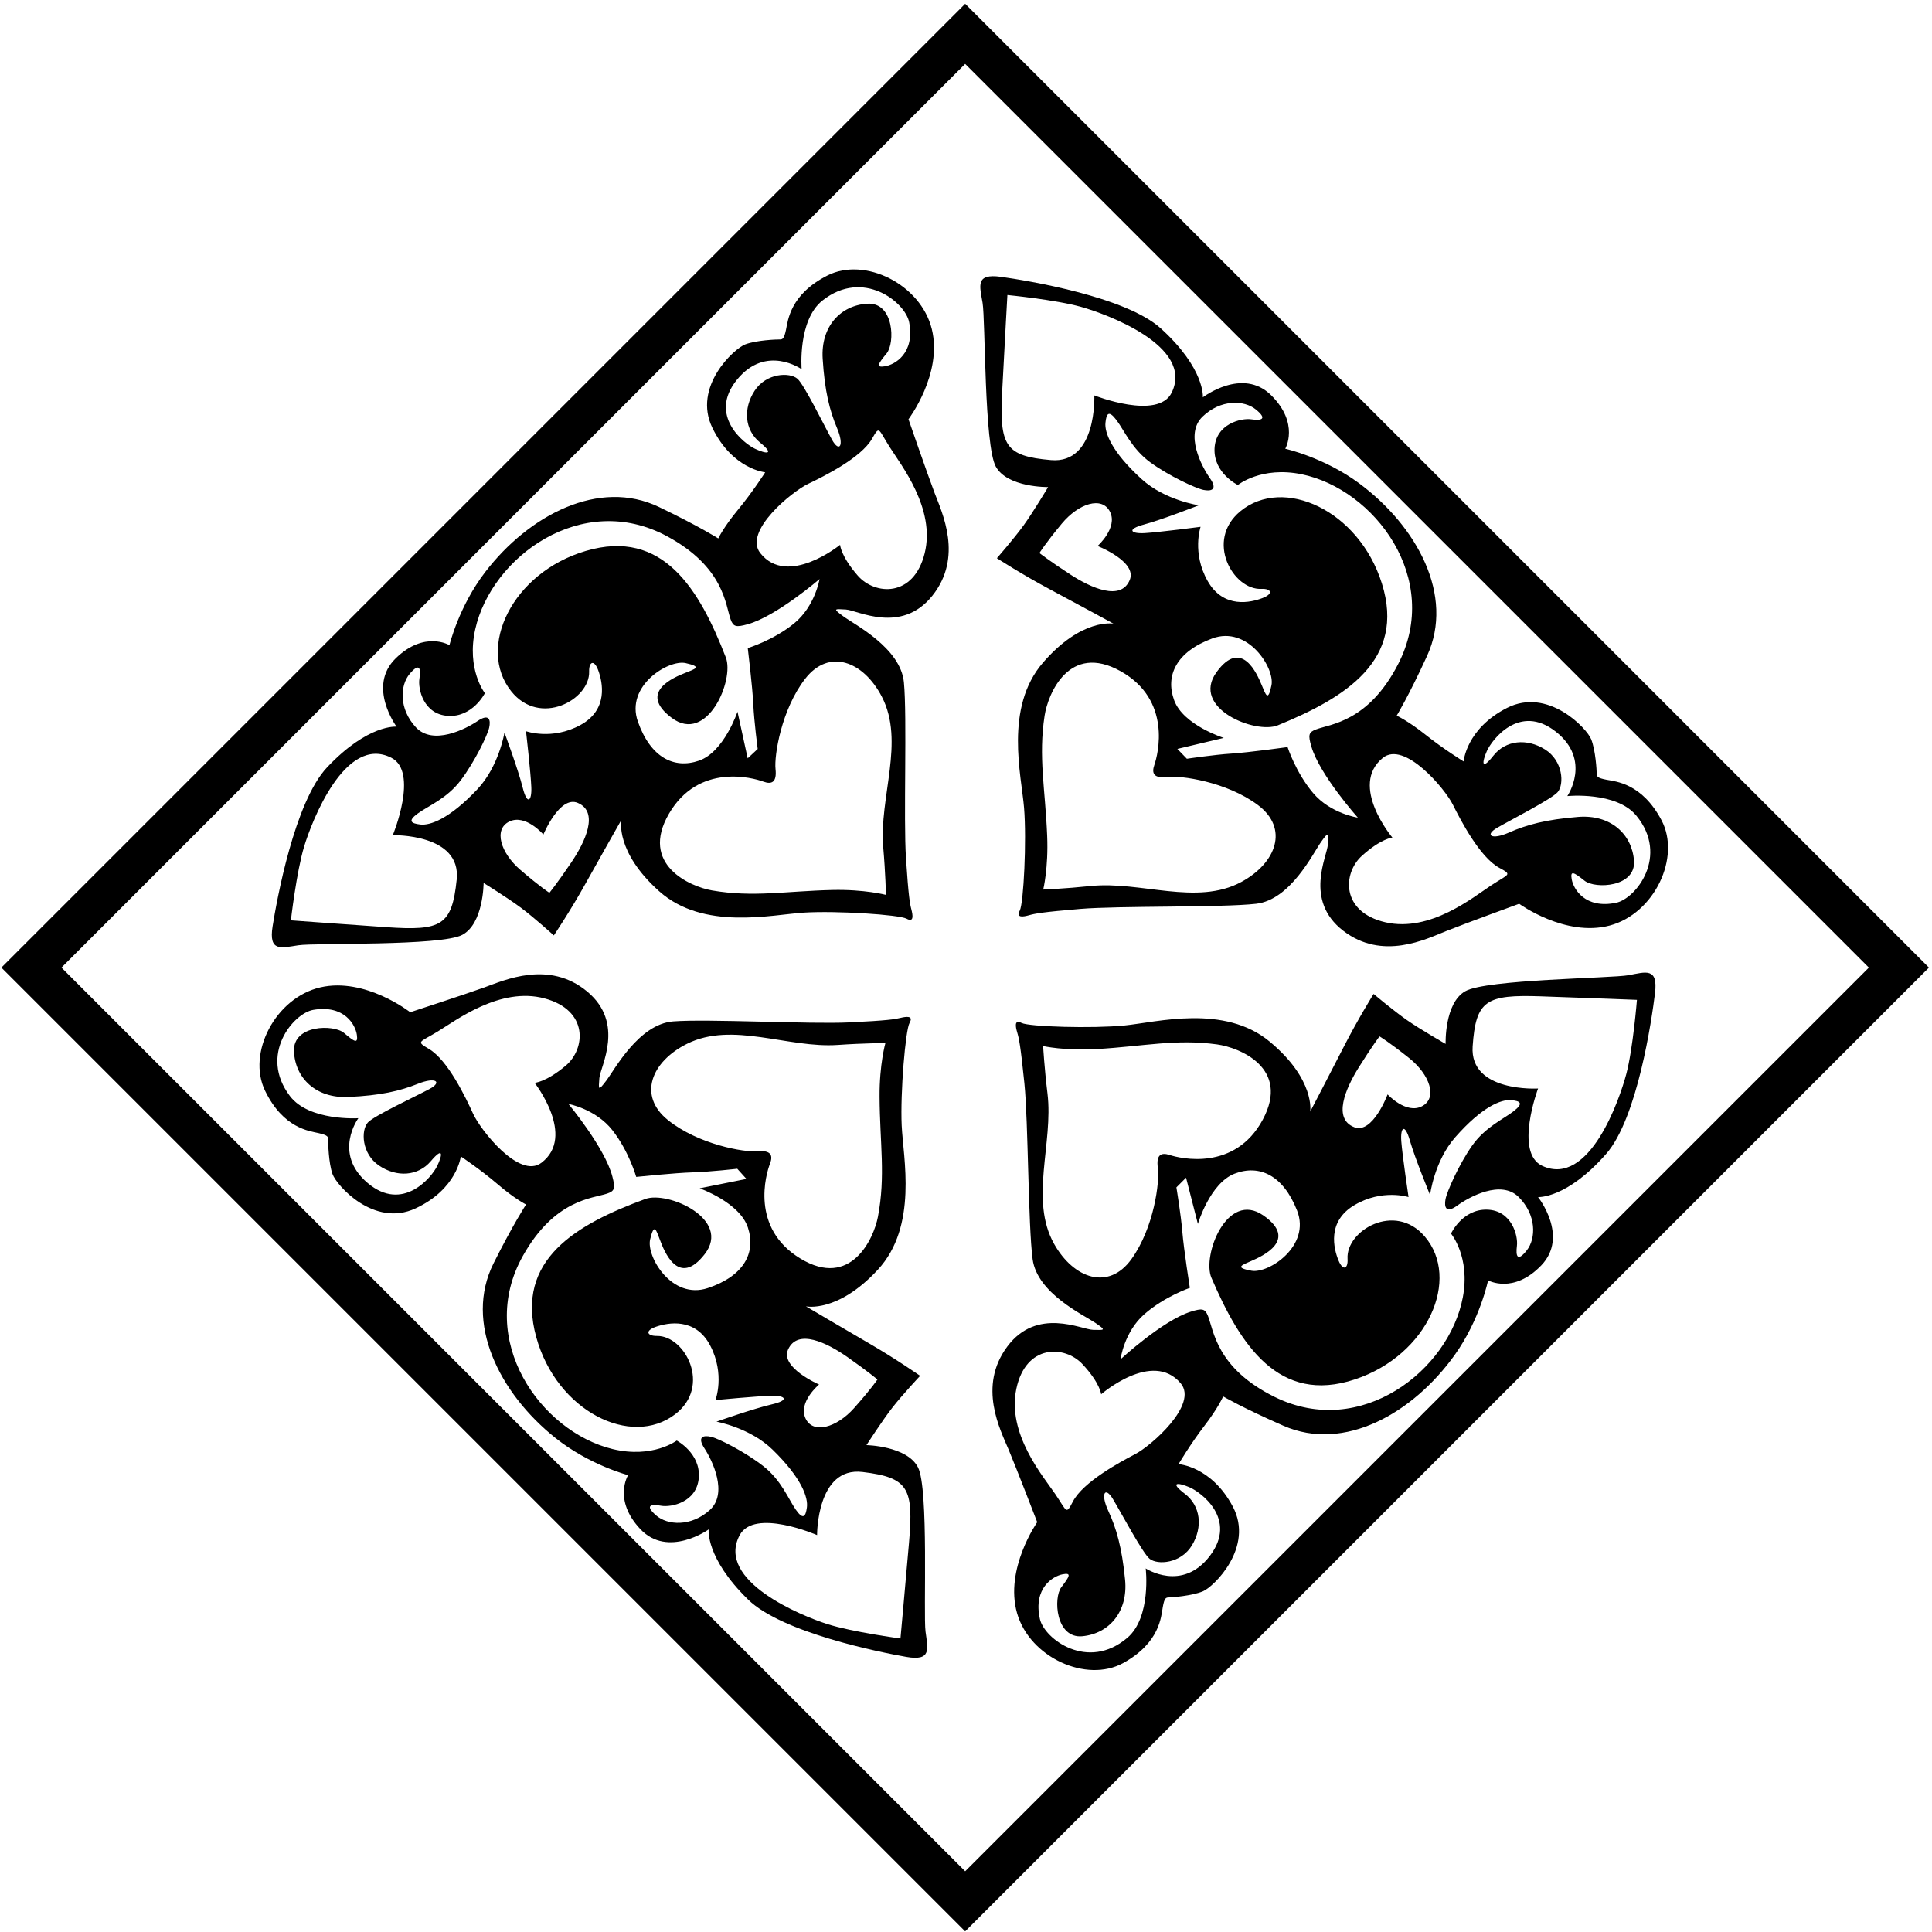 <?xml version="1.0" encoding="UTF-8"?>
<svg xmlns="http://www.w3.org/2000/svg" xmlns:xlink="http://www.w3.org/1999/xlink" width="460pt" height="460pt" viewBox="0 0 460 460" version="1.1">
<g id="surface1">
<path style=" stroke:none;fill-rule:nonzero;fill:rgb(0%,0%,0%);fill-opacity:1;" d="M 229.801 0.902 L 0.328 230.379 L 229.801 459.852 L 459.273 230.379 Z M 14.633 230.379 L 229.801 15.211 L 444.969 230.379 L 229.801 445.543 L 14.633 230.379 "/>
<path style=" stroke:none;fill-rule:nonzero;fill:rgb(0%,0%,0%);fill-opacity:1;" d="M 387.77 232.184 C 383.699 232.938 353.824 233.152 348.848 236.016 C 343.871 238.883 344.195 248.547 344.195 248.547 C 344.195 248.547 338.203 245.121 334.984 242.875 C 331.762 240.629 327.051 236.648 327.051 236.648 C 327.051 236.648 323.297 242.68 319.992 249.145 C 316.523 255.93 311.953 264.672 311.953 264.672 C 311.953 264.672 313.215 257.086 302.355 248.039 C 291.5 238.992 275.414 243.406 267.723 244.16 C 260.035 244.91 245.055 244.465 243.246 243.559 C 241.434 242.652 241.789 244.449 242.191 245.812 C 242.598 247.176 242.965 248.719 243.902 257.934 C 244.836 267.148 244.781 291.648 245.859 299.801 C 246.938 307.953 258.062 313.113 260.766 314.953 C 263.469 316.793 263.016 316.688 260.273 316.633 C 257.535 316.574 246.914 311.109 239.828 320.609 C 232.742 330.109 238.18 340.457 240.137 345.129 C 242.098 349.805 246.953 362.422 246.953 362.422 C 246.953 362.422 239.141 373.535 242.156 384.09 C 245.172 394.645 258.688 400.781 267.434 395.957 C 276.18 391.133 276.453 384.895 276.844 382.691 C 277.23 380.484 277.57 380.352 278.301 380.336 C 279.031 380.32 283.77 379.977 286.398 378.887 C 289.027 377.801 298.656 368.363 293.527 358.711 C 288.402 349.062 280.605 348.605 280.605 348.605 C 280.605 348.605 283.453 343.781 286.762 339.484 C 290.07 335.188 291.227 332.484 291.227 332.484 C 291.227 332.484 295.941 335.25 305.594 339.473 C 320.086 345.812 336.438 336.496 346.383 322.578 C 352.414 314.133 354.305 304.848 354.305 304.848 C 354.305 304.848 360.348 308.203 366.984 301.266 C 373.617 294.332 366.203 285.016 366.203 285.016 C 366.203 285.016 372.977 285.477 382.402 274.758 C 389.871 266.266 393.293 242.652 394.047 236.469 C 394.801 230.285 391.844 231.43 387.77 232.184 Z M 323.504 254.16 C 326.68 249.086 328.457 246.758 328.457 246.758 C 328.457 246.758 330.648 248.035 335.547 251.953 C 340.441 255.871 342.336 261.43 338.566 263.391 C 334.797 265.352 330.379 260.574 330.379 260.574 C 330.379 260.574 326.832 270.094 322.445 268.383 C 317.289 266.367 320.328 259.234 323.504 254.16 Z M 250.984 296.18 C 245.062 285.672 250.84 272.148 249.398 260.348 C 248.645 254.164 248.363 249.062 248.363 249.062 C 248.363 249.062 253.512 250.227 261.203 249.773 C 272.359 249.117 279.938 247.324 289.766 248.664 C 295.012 249.383 307.297 254.215 300.66 266.578 C 294.023 278.945 280.973 275.816 278.5 275 C 276.461 274.328 275.23 274.926 275.684 278.094 C 276.137 281.258 274.812 292.262 269.383 299.801 C 263.953 307.34 255.66 304.473 250.984 296.18 Z M 283.195 354.105 C 285.883 355.246 294.723 361.668 288.09 370.414 C 281.453 379.16 272.789 373.434 272.789 373.434 C 272.789 373.434 274.172 385.066 268.398 389.969 C 258.977 397.965 248.656 390.215 247.598 385.496 C 245.938 378.105 250.707 375.285 252.969 374.836 C 255.23 374.383 254.664 375.336 252.703 377.898 C 250.746 380.461 251.363 390.18 257.699 389.578 C 264.031 388.977 268.629 383.789 267.875 376.098 C 267.121 368.41 265.797 363.863 263.871 359.715 C 261.949 355.566 263.121 353.828 264.969 356.895 C 266.871 360.047 272.039 369.766 273.695 371.125 C 275.602 372.68 281.18 372.277 283.805 367.926 C 286.422 363.582 285.875 358.531 282.105 355.664 C 278.336 352.801 280.508 352.965 283.195 354.105 Z M 270.301 346.211 C 266.527 348.172 257.891 352.859 255.461 357.488 C 253.754 360.742 254.109 359.926 251.23 355.699 C 248.352 351.473 239.723 341.383 241.984 330.676 C 244.246 319.969 253.504 320.273 257.727 324.797 C 261.945 329.32 262.18 331.973 262.18 331.973 C 262.18 331.973 274.359 321.363 281.105 329.344 C 285.383 334.402 274.07 344.25 270.301 346.211 Z M 363.512 297.711 C 361.246 300.574 360.867 299.039 361.172 296.629 C 361.473 294.215 359.934 288.16 354.055 288.012 C 348.172 287.859 345.477 293.715 345.477 293.715 C 345.477 293.715 350.105 299.211 348.297 308.863 C 345.039 326.219 324.043 342.754 303.488 332.605 C 289.582 325.738 288.973 316.719 287.609 313.32 C 286.902 311.555 286.234 311.449 283.504 312.309 C 276.77 314.426 266.785 323.652 266.785 323.652 C 266.785 323.652 267.637 317.129 272.461 312.906 C 277.285 308.684 283.293 306.637 283.293 306.637 C 283.293 306.637 281.848 297.449 281.512 293.309 C 281.172 289.168 280.094 282.711 280.094 282.711 L 282.395 280.406 L 285.211 291.41 C 285.211 291.41 288.078 281.703 293.961 279.441 C 299.844 277.184 305.516 279.789 308.832 288.234 C 312.148 296.676 302.027 303.305 297.957 302.551 C 293.887 301.797 295.598 301.254 298.02 300.188 C 300.441 299.125 309.219 295.254 300.816 289.402 C 292.152 283.363 286.168 298.941 288.43 304.219 C 295.266 320.168 304.441 334.48 322.637 328.414 C 340.031 322.613 347.828 304.469 339.234 294.41 C 332.094 286.055 320.418 293.051 320.848 299.715 C 321 302.098 319.758 302.734 318.672 300.059 C 317.586 297.383 315.852 290.848 322.488 286.93 C 329.121 283.008 335.367 285.016 335.367 285.016 C 335.367 285.016 333.895 275.113 333.641 271.742 C 333.391 268.371 334.484 267.352 335.691 271.574 C 336.898 275.797 340.484 284.504 340.484 284.504 C 340.484 284.504 341.504 276.445 346.461 270.797 C 352.945 263.406 357.473 261.75 359.723 261.934 C 361.977 262.113 362.844 262.66 360.414 264.555 C 357.98 266.449 353.605 268.344 350.473 272.812 C 347.344 277.281 344.504 283.703 344.164 285.547 C 343.828 287.387 344.25 289.027 346.996 287.02 C 349.746 285.02 357.375 280.793 361.598 285.016 C 365.82 289.234 365.773 294.844 363.512 297.711 Z M 387.219 255.695 C 385.613 261.781 378.387 282.719 367.227 277.594 C 360.469 274.488 366.203 259.168 366.203 259.168 C 366.203 259.168 349.879 260.141 350.629 249.133 C 351.387 238.129 353.824 236.77 366.941 237.223 C 379.773 237.664 389.746 238.059 389.746 238.059 C 389.746 238.059 388.82 249.605 387.219 255.695 "/>
<path style=" stroke:none;fill-rule:nonzero;fill:rgb(0%,0%,0%);fill-opacity:1;" d="M 249.551 115.969 C 249.551 115.969 246.016 121.898 243.715 125.082 C 241.41 128.262 237.352 132.902 237.352 132.902 C 237.352 132.902 243.316 136.762 249.723 140.18 C 256.445 143.766 265.105 148.488 265.105 148.488 C 265.105 148.488 257.547 147.094 248.309 157.793 C 239.074 168.488 243.203 184.648 243.824 192.352 C 244.445 200.055 243.734 215.023 242.797 216.816 C 241.859 218.609 243.66 218.289 245.031 217.906 C 246.402 217.527 247.953 217.188 257.18 216.41 C 266.41 215.637 290.906 216.117 299.074 215.184 C 307.246 214.25 312.602 203.215 314.484 200.547 C 316.371 197.875 316.262 198.324 316.156 201.066 C 316.051 203.805 310.402 214.324 319.777 221.578 C 329.148 228.828 339.59 223.574 344.301 221.695 C 349.008 219.816 361.707 215.184 361.707 215.184 C 361.707 215.184 372.684 223.191 383.289 220.359 C 393.895 217.527 400.266 204.121 395.594 195.289 C 390.922 186.465 384.691 186.078 382.492 185.652 C 380.293 185.227 380.168 184.883 380.164 184.152 C 380.164 183.422 379.902 178.68 378.859 176.031 C 377.816 173.383 368.551 163.594 358.812 168.551 C 349.074 173.508 348.48 181.297 348.48 181.297 C 348.48 181.297 343.707 178.363 339.469 174.98 C 335.23 171.598 332.547 170.395 332.547 170.395 C 332.547 170.395 335.395 165.727 339.785 156.152 C 346.379 141.773 337.348 125.262 323.605 115.074 C 315.266 108.898 306.016 106.844 306.016 106.844 C 306.016 106.844 309.477 100.859 302.656 94.105 C 295.84 87.352 286.395 94.602 286.395 94.602 C 286.395 94.602 286.973 87.84 276.422 78.227 C 268.062 70.609 244.508 66.777 238.34 65.914 C 232.172 65.055 233.266 68.031 233.945 72.113 C 234.629 76.199 234.32 106.074 237.098 111.098 C 239.879 116.121 249.551 115.969 249.551 115.969 Z M 254.797 136.754 C 249.781 133.488 247.484 131.672 247.484 131.672 C 247.484 131.672 248.801 129.504 252.801 124.676 C 256.805 119.852 262.395 118.055 264.289 121.855 C 266.184 125.66 261.332 129.996 261.332 129.996 C 261.332 129.996 270.789 133.703 268.996 138.062 C 266.895 143.18 259.816 140.02 254.797 136.754 Z M 295.547 209.996 C 284.938 215.734 271.516 209.723 259.691 210.957 C 253.496 211.602 248.387 211.797 248.387 211.797 C 248.387 211.797 249.645 206.668 249.324 198.973 C 248.863 187.805 247.203 180.195 248.715 170.395 C 249.523 165.16 254.57 152.965 266.816 159.812 C 279.062 166.66 275.707 179.66 274.848 182.117 C 274.141 184.145 274.719 185.383 277.891 184.984 C 281.066 184.59 292.043 186.105 299.484 191.664 C 306.93 197.223 303.922 205.465 295.547 209.996 Z M 354.023 178.805 C 355.211 176.133 361.789 167.41 370.418 174.195 C 379.047 180.98 373.172 189.543 373.172 189.543 C 373.172 189.543 384.824 188.367 389.621 194.227 C 397.453 203.781 389.527 213.969 384.785 214.945 C 377.371 216.473 374.637 211.656 374.223 209.387 C 373.809 207.117 374.754 207.699 377.281 209.703 C 379.809 211.707 389.539 211.258 389.047 204.914 C 388.555 198.574 383.449 193.887 375.746 194.504 C 368.047 195.125 363.477 196.367 359.297 198.219 C 355.113 200.07 353.395 198.867 356.496 197.074 C 359.684 195.23 369.488 190.23 370.875 188.598 C 372.465 186.719 372.16 181.137 367.852 178.434 C 363.559 175.742 358.496 176.199 355.566 179.922 C 352.637 183.641 352.836 181.473 354.023 178.805 Z M 345.906 191.559 C 347.801 195.363 352.34 204.082 356.922 206.594 C 360.148 208.355 359.336 207.988 355.062 210.789 C 350.785 213.594 340.543 222.047 329.879 219.598 C 319.215 217.148 319.68 207.898 324.273 203.758 C 328.871 199.613 331.527 199.426 331.527 199.426 C 331.527 199.426 321.133 187.066 329.23 180.461 C 334.363 176.273 344.012 187.754 345.906 191.559 Z M 286.312 99.207 C 290.605 95.059 296.215 95.203 299.039 97.516 C 301.863 99.828 300.324 100.18 297.914 99.836 C 295.512 99.492 289.43 100.926 289.176 106.801 C 288.926 112.68 294.73 115.477 294.73 115.477 C 294.73 115.477 300.309 110.945 309.926 112.922 C 327.223 116.48 343.387 137.762 332.883 158.137 C 325.773 171.922 316.742 172.375 313.324 173.676 C 311.547 174.352 311.43 175.02 312.238 177.766 C 314.238 184.531 323.293 194.676 323.293 194.676 C 323.293 194.676 316.781 193.715 312.645 188.816 C 308.504 183.918 306.566 177.879 306.566 177.879 C 306.566 177.879 297.352 179.16 293.207 179.426 C 289.062 179.691 282.586 180.656 282.586 180.656 L 280.324 178.312 L 291.375 175.691 C 291.375 175.691 281.723 172.652 279.562 166.734 C 277.402 160.816 280.109 155.188 288.609 152.02 C 297.109 148.852 303.559 159.086 302.734 163.145 C 301.91 167.199 301.398 165.477 300.375 163.039 C 299.352 160.602 295.637 151.758 289.641 160.055 C 283.449 168.613 298.922 174.867 304.238 172.695 C 320.305 166.141 334.77 157.219 329.023 138.922 C 323.531 121.426 305.523 113.312 295.32 121.727 C 286.84 128.723 293.629 140.52 300.297 140.207 C 302.684 140.098 303.301 141.352 300.605 142.391 C 297.91 143.426 291.348 145.047 287.543 138.344 C 283.738 131.641 285.855 125.434 285.855 125.434 C 285.855 125.434 275.93 126.73 272.555 126.926 C 269.18 127.121 268.18 126.004 272.422 124.871 C 276.664 123.742 285.434 120.305 285.434 120.305 C 285.434 120.305 277.395 119.145 271.832 114.09 C 264.559 107.48 262.98 102.926 263.203 100.676 C 263.426 98.426 263.984 97.57 265.836 100.031 C 267.688 102.496 269.508 106.906 273.918 110.113 C 278.328 113.324 284.703 116.273 286.539 116.645 C 288.375 117.016 290.02 116.621 288.066 113.84 C 286.109 111.055 282.016 103.355 286.312 99.207 Z M 238.621 93.027 C 239.289 80.203 239.855 70.242 239.855 70.242 C 239.855 70.242 251.387 71.367 257.445 73.078 C 263.504 74.789 284.312 82.383 278.992 93.449 C 275.77 100.152 260.551 94.148 260.551 94.148 C 260.551 94.148 261.238 110.492 250.246 109.547 C 239.254 108.598 237.941 106.137 238.621 93.027 "/>
<path style=" stroke:none;fill-rule:nonzero;fill:rgb(0%,0%,0%);fill-opacity:1;" d="M 216.305 99.82 C 216.305 99.82 224.504 88.988 221.855 78.336 C 219.211 67.68 205.914 61.074 197.008 65.594 C 188.098 70.109 187.605 76.332 187.141 78.523 C 186.676 80.715 186.332 80.836 185.602 80.824 C 184.871 80.812 180.125 80.992 177.461 81.988 C 174.793 82.984 164.844 92.078 169.629 101.902 C 174.414 111.727 182.191 112.457 182.191 112.457 C 182.191 112.457 179.176 117.176 175.719 121.355 C 172.262 125.535 171.016 128.195 171.016 128.195 C 171.016 128.195 166.398 125.266 156.898 120.711 C 142.641 113.867 125.969 122.605 115.547 136.172 C 109.223 144.398 107.012 153.613 107.012 153.613 C 107.012 153.613 101.086 150.051 94.215 156.75 C 87.34 163.449 94.426 173.02 94.426 173.02 C 94.426 173.02 87.676 172.324 77.879 182.703 C 70.117 190.93 65.875 214.41 64.906 220.562 C 63.938 226.715 66.934 225.676 71.027 225.066 C 75.121 224.453 104.988 225.281 110.059 222.594 C 115.133 219.902 115.148 210.23 115.148 210.23 C 115.148 210.23 121.016 213.867 124.156 216.223 C 127.297 218.582 131.867 222.723 131.867 222.723 C 131.867 222.723 135.828 216.824 139.355 210.48 C 143.059 203.82 147.934 195.246 147.934 195.246 C 147.934 195.246 146.406 202.781 156.941 212.199 C 167.477 221.621 183.707 217.773 191.418 217.289 C 199.133 216.805 214.086 217.773 215.863 218.742 C 217.641 219.711 217.348 217.902 216.992 216.527 C 216.637 215.152 216.32 213.594 215.711 204.352 C 215.094 195.113 216.004 170.629 215.215 162.445 C 214.422 154.258 203.48 148.715 200.844 146.781 C 198.207 144.848 198.656 144.969 201.395 145.121 C 204.133 145.273 214.551 151.105 221.969 141.859 C 229.383 132.613 224.309 122.078 222.512 117.34 C 220.719 112.602 216.305 99.82 216.305 99.82 Z M 179.797 106.867 C 177.148 105.637 168.539 98.906 175.477 90.398 C 182.41 81.887 190.867 87.914 190.867 87.914 C 190.867 87.914 189.895 76.242 195.836 71.547 C 205.527 63.883 215.574 71.984 216.469 76.742 C 217.867 84.184 213.004 86.836 210.727 87.207 C 208.449 87.578 209.051 86.648 211.098 84.152 C 213.145 81.66 212.867 71.926 206.516 72.309 C 200.164 72.688 195.391 77.711 195.875 85.422 C 196.359 93.137 197.523 97.723 199.301 101.938 C 201.078 106.152 199.848 107.848 198.105 104.715 C 196.316 101.496 191.492 91.605 189.883 90.191 C 188.035 88.57 182.445 88.777 179.672 93.035 C 176.902 97.281 177.273 102.352 180.938 105.348 C 184.605 108.344 182.441 108.102 179.797 106.867 Z M 108.738 209.422 C 107.598 220.395 105.113 221.664 92.02 220.758 C 79.211 219.867 69.258 219.129 69.258 219.129 C 69.258 219.129 70.586 207.617 72.402 201.59 C 74.219 195.559 82.172 174.887 93.145 180.402 C 99.793 183.738 93.523 198.852 93.523 198.852 C 93.523 198.852 109.875 198.445 108.738 209.422 Z M 136.023 205.344 C 132.672 210.305 130.812 212.57 130.812 212.57 C 130.812 212.57 128.668 211.219 123.91 207.129 C 119.156 203.043 117.457 197.422 121.293 195.594 C 125.129 193.766 129.379 198.695 129.379 198.695 C 129.379 198.695 133.254 189.305 137.578 191.172 C 142.656 193.359 139.371 200.387 136.023 205.344 Z M 151.875 171.805 C 148.855 163.25 159.199 156.98 163.242 157.879 C 167.285 158.773 165.555 159.254 163.098 160.234 C 160.641 161.215 151.734 164.773 159.926 170.918 C 168.375 177.254 174.898 161.895 172.82 156.539 C 166.547 140.363 157.879 125.742 139.484 131.168 C 121.895 136.355 113.469 154.219 121.703 164.57 C 128.551 173.172 140.465 166.586 140.27 159.91 C 140.199 157.527 141.465 156.93 142.453 159.645 C 143.445 162.355 144.949 168.945 138.184 172.633 C 131.414 176.32 125.242 174.098 125.242 174.098 C 125.242 174.098 126.371 184.039 126.504 187.422 C 126.641 190.801 125.508 191.777 124.449 187.52 C 123.391 183.258 120.109 174.43 120.109 174.43 C 120.109 174.43 118.812 182.445 113.66 187.918 C 106.922 195.074 102.34 196.574 100.098 196.312 C 97.852 196.051 97.004 195.477 99.5 193.668 C 101.992 191.859 106.434 190.117 109.719 185.762 C 113.004 181.406 116.066 175.086 116.469 173.258 C 116.871 171.43 116.508 169.777 113.691 171.684 C 110.875 173.59 103.102 177.547 99.031 173.18 C 94.957 168.812 95.199 163.211 97.559 160.426 C 99.922 157.641 100.246 159.188 99.863 161.59 C 99.477 163.988 100.801 170.094 106.672 170.449 C 112.547 170.805 115.445 165.047 115.445 165.047 C 115.445 165.047 111.012 159.395 113.156 149.812 C 117.016 132.578 138.574 116.789 158.766 127.648 C 172.422 134.992 172.719 144.031 173.957 147.473 C 174.605 149.262 175.27 149.391 178.027 148.629 C 184.828 146.746 195.133 137.871 195.133 137.871 C 195.133 137.871 194.055 144.367 189.086 148.418 C 184.117 152.469 178.039 154.305 178.039 154.305 C 178.039 154.305 179.164 163.535 179.355 167.688 C 179.551 171.836 180.402 178.328 180.402 178.328 L 178.02 180.551 L 175.594 169.453 C 175.594 169.453 172.387 179.055 166.43 181.109 C 160.473 183.164 154.895 180.359 151.875 171.805 Z M 209.965 165.883 C 215.516 176.59 209.27 189.906 210.297 201.75 C 210.836 207.953 210.941 213.066 210.941 213.066 C 210.941 213.066 205.836 211.719 198.133 211.902 C 186.961 212.172 179.324 213.695 169.551 212.012 C 164.328 211.113 152.223 205.855 159.285 193.73 C 166.348 181.605 179.285 185.188 181.727 186.09 C 183.742 186.836 184.992 186.277 184.648 183.098 C 184.309 179.918 186.016 168.969 191.703 161.621 C 197.391 154.277 205.578 157.43 209.965 165.883 Z M 220.16 131.723 C 217.527 142.344 208.289 141.719 204.227 137.051 C 200.164 132.383 200.023 129.723 200.023 129.723 C 200.023 129.723 187.484 139.898 181.02 131.688 C 176.922 126.48 188.574 117.035 192.406 115.207 C 196.242 113.379 205.039 108.996 207.633 104.453 C 209.453 101.262 209.066 102.066 211.797 106.391 C 214.523 110.715 222.797 121.102 220.16 131.723 "/>
<path style=" stroke:none;fill-rule:nonzero;fill:rgb(0%,0%,0%);fill-opacity:1;" d="M 218.574 349.379 C 215.973 344.262 206.301 344.078 206.301 344.078 C 206.301 344.078 210.039 338.273 212.449 335.176 C 214.863 332.074 219.082 327.578 219.082 327.578 C 219.082 327.578 213.254 323.516 206.973 319.879 C 200.379 316.059 191.891 311.035 191.891 311.035 C 191.891 311.035 199.398 312.691 209 302.324 C 218.605 291.953 215.039 275.66 214.688 267.941 C 214.34 260.223 215.57 245.285 216.57 243.523 C 217.566 241.766 215.758 242.027 214.375 242.359 C 212.992 242.688 211.43 242.977 202.18 243.43 C 192.93 243.883 168.465 242.547 160.27 243.191 C 152.07 243.84 146.336 254.684 144.355 257.285 C 142.379 259.887 142.504 259.441 142.703 256.707 C 142.906 253.973 148.922 243.656 139.805 236.078 C 130.688 228.508 120.07 233.395 115.301 235.105 C 110.527 236.82 97.672 241.008 97.672 241.008 C 97.672 241.008 86.984 232.621 76.289 235.082 C 65.59 237.539 58.754 250.719 63.113 259.703 C 67.477 268.691 73.688 269.289 75.871 269.793 C 78.055 270.297 78.168 270.645 78.145 271.375 C 78.121 272.105 78.219 276.852 79.168 279.535 C 80.117 282.219 89.035 292.328 98.941 287.711 C 108.848 283.098 109.711 275.336 109.711 275.336 C 109.711 275.336 114.379 278.434 118.496 281.961 C 122.613 285.492 125.254 286.785 125.254 286.785 C 125.254 286.785 122.246 291.352 117.523 300.77 C 110.434 314.906 118.879 331.727 132.262 342.387 C 140.379 348.852 149.551 351.223 149.551 351.223 C 149.551 351.223 145.883 357.086 152.461 364.074 C 159.043 371.062 168.734 364.145 168.734 364.145 C 168.734 364.145 167.922 370.883 178.129 380.859 C 186.219 388.762 209.621 393.414 215.754 394.492 C 221.891 395.57 220.902 392.555 220.363 388.449 C 219.824 384.344 221.176 354.496 218.574 349.379 Z M 201.781 323.121 C 206.68 326.559 208.914 328.453 208.914 328.453 C 208.914 328.453 207.523 330.574 203.355 335.262 C 199.184 339.945 193.535 341.547 191.773 337.68 C 190.016 333.812 195.016 329.648 195.016 329.648 C 195.016 329.648 185.695 325.609 187.637 321.316 C 189.914 316.277 196.879 319.684 201.781 323.121 Z M 163.613 248.504 C 174.418 243.137 187.621 249.613 199.48 248.793 C 205.695 248.363 210.809 248.348 210.809 248.348 C 210.809 248.348 209.371 253.43 209.422 261.133 C 209.492 272.309 210.887 279.973 209.031 289.715 C 208.043 294.918 202.574 306.93 190.574 299.656 C 178.574 292.383 182.383 279.512 183.324 277.086 C 184.105 275.086 183.57 273.824 180.387 274.113 C 177.199 274.398 166.281 272.5 159.035 266.684 C 151.793 260.867 155.086 252.734 163.613 248.504 Z M 104.086 277.633 C 102.805 280.262 95.926 288.75 87.539 281.668 C 79.152 274.586 85.324 266.234 85.324 266.234 C 85.324 266.234 73.637 267 69.043 260.98 C 61.551 251.156 69.832 241.254 74.602 240.441 C 82.066 239.172 84.633 244.082 84.965 246.363 C 85.297 248.648 84.375 248.031 81.918 245.941 C 79.461 243.848 69.723 243.961 69.992 250.316 C 70.266 256.672 75.203 261.535 82.922 261.184 C 90.641 260.836 95.25 259.75 99.492 258.047 C 103.738 256.34 105.41 257.602 102.25 259.289 C 99.004 261.02 89.027 265.672 87.586 267.258 C 85.93 269.078 86.039 274.668 90.25 277.52 C 94.449 280.359 99.523 280.078 102.582 276.465 C 105.641 272.852 105.363 275.008 104.086 277.633 Z M 112.641 265.168 C 110.879 261.301 106.652 252.43 102.156 249.762 C 98.996 247.883 99.793 248.281 104.164 245.629 C 108.535 242.977 119.062 234.891 129.637 237.711 C 140.211 240.527 139.426 249.754 134.688 253.734 C 129.945 257.715 127.285 257.809 127.285 257.809 C 127.285 257.809 137.242 270.523 128.918 276.844 C 123.645 280.852 114.402 269.035 112.641 265.168 Z M 168.977 359.547 C 164.539 363.539 158.938 363.199 156.195 360.793 C 153.453 358.383 155.008 358.086 157.398 358.512 C 159.793 358.938 165.918 357.719 166.379 351.855 C 166.836 345.992 161.129 342.992 161.129 342.992 C 161.129 342.992 155.398 347.324 145.855 345.016 C 128.695 340.855 113.281 319.02 124.492 299.027 C 132.074 285.5 141.117 285.359 144.578 284.18 C 146.379 283.566 146.52 282.902 145.805 280.133 C 144.043 273.297 135.352 262.844 135.352 262.844 C 135.352 262.844 141.824 264.031 145.789 269.07 C 149.754 274.109 151.48 280.215 151.48 280.215 C 151.48 280.215 160.73 279.254 164.887 279.133 C 169.039 279.016 175.539 278.273 175.539 278.273 L 177.723 280.695 L 166.586 282.93 C 166.586 282.93 176.129 286.305 178.078 292.293 C 180.031 298.285 177.129 303.812 168.523 306.684 C 159.914 309.555 153.828 299.102 154.797 295.074 C 155.762 291.051 156.211 292.789 157.148 295.262 C 158.086 297.734 161.488 306.703 167.773 298.621 C 174.258 290.281 159.016 283.492 153.629 285.477 C 137.34 291.465 122.57 299.879 127.676 318.363 C 132.555 336.039 150.27 344.777 160.762 336.723 C 169.48 330.031 163.105 318.004 156.43 318.082 C 154.043 318.109 153.469 316.836 156.199 315.891 C 158.93 314.945 165.543 313.559 169.109 320.391 C 172.68 327.219 170.348 333.352 170.348 333.352 C 170.348 333.352 180.312 332.398 183.691 332.324 C 187.074 332.246 188.031 333.395 183.754 334.379 C 179.477 335.363 170.59 338.488 170.59 338.488 C 170.59 338.488 178.586 339.93 183.965 345.176 C 191.004 352.035 192.422 356.645 192.121 358.883 C 191.824 361.125 191.23 361.961 189.469 359.434 C 187.703 356.906 186.039 352.438 181.742 349.078 C 177.445 345.715 171.18 342.547 169.355 342.109 C 167.535 341.676 165.879 342.012 167.734 344.859 C 169.594 347.711 173.414 355.551 168.977 359.547 Z M 216.422 367.387 C 215.309 380.176 214.395 390.113 214.395 390.113 C 214.395 390.113 202.91 388.586 196.914 386.664 C 190.918 384.746 170.387 376.43 176.09 365.555 C 179.547 358.969 194.543 365.496 194.543 365.496 C 194.543 365.496 194.426 349.145 205.379 350.473 C 216.332 351.801 217.559 354.309 216.422 367.387 "/>
</g>
</svg>

